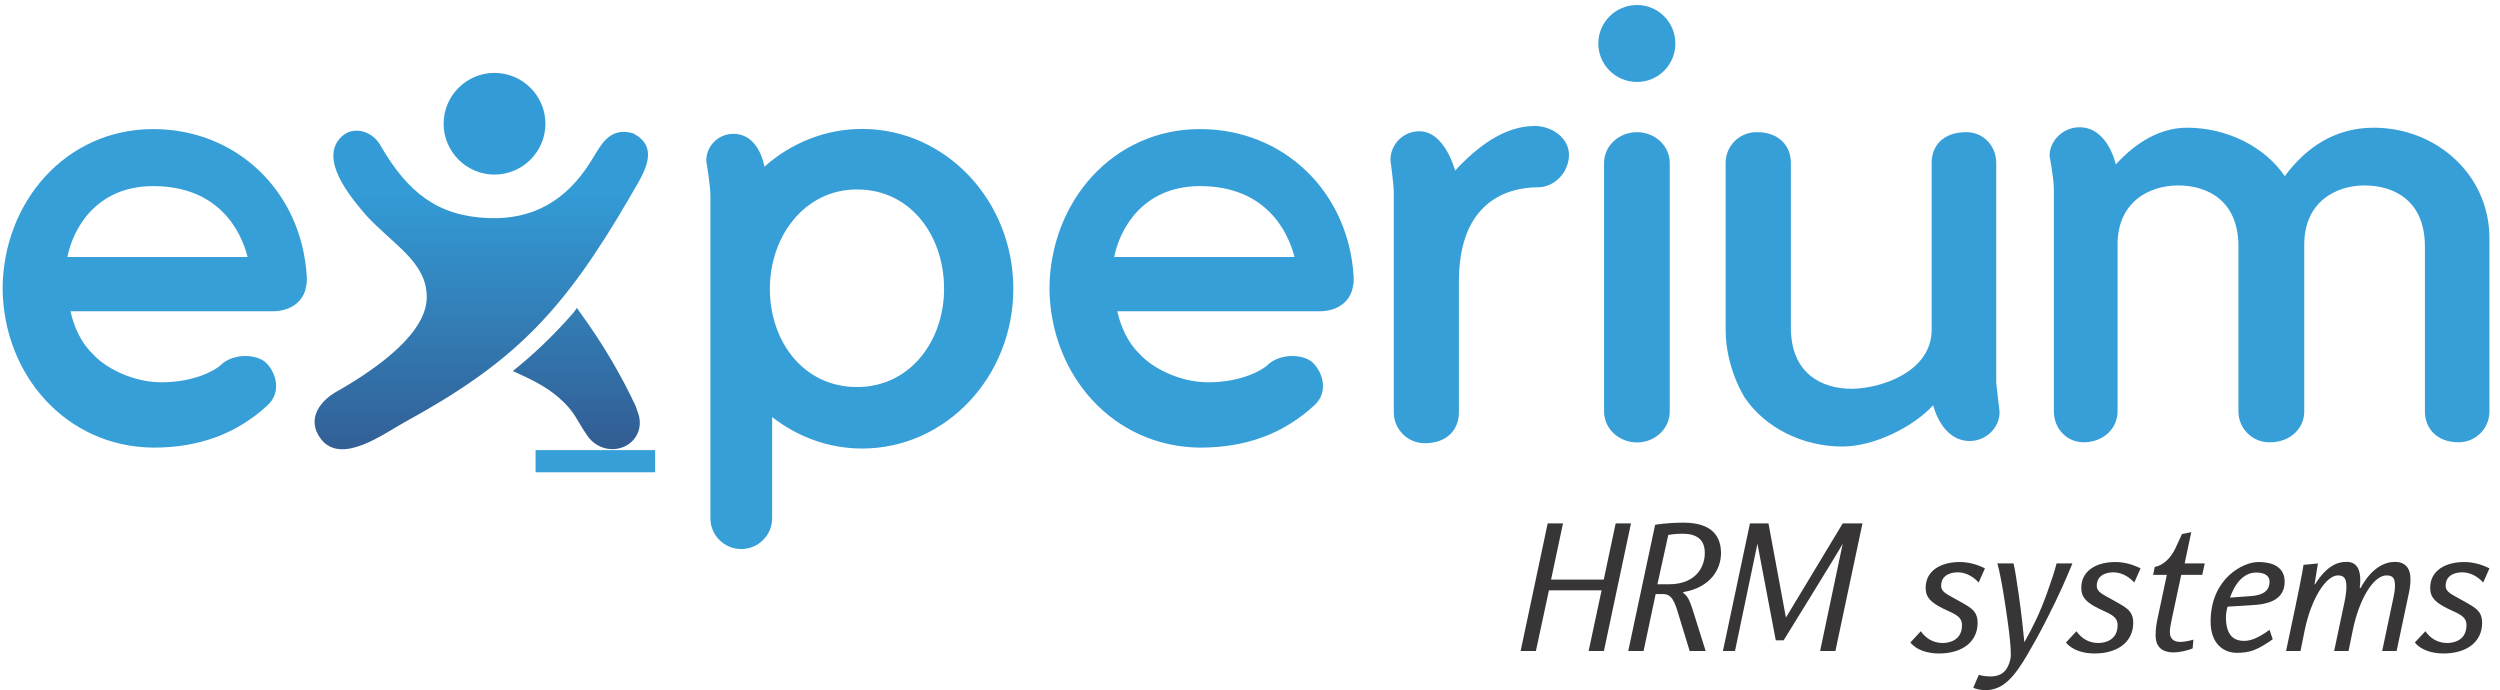 <svg width="960" height="265" xmlns="http://www.w3.org/2000/svg">
 <defs>
  <clipPath clipPathUnits="userSpaceOnUse" id="clipPath16">
   <path d="m-38.4,760.88l841.89,0l0,-595.28l-841.89,0l0,595.28z" id="path18"/>
  </clipPath>
  <clipPath clipPathUnits="userSpaceOnUse" id="clipPath76">
   <path d="m-38.4,760.88l841.89,0l0,-595.28l-841.89,0l0,595.28z" id="path78"/>
  </clipPath>
  <clipPath clipPathUnits="userSpaceOnUse" id="clipPath106">
   <path d="m-38.4,760.88l841.89,0l0,-595.28l-841.89,0l0,595.28z" id="path108"/>
  </clipPath>
  <linearGradient x1="0.5" y1="0.817" x2="0.5" y2="-0.142" spreadMethod="pad" id="linearGradient64">
   <stop stop-color="#339cd7" offset="0" id="stop66"/>
   <stop stop-color="#325085" offset="1" id="stop68"/>
  </linearGradient>
  <linearGradient x1="0.5" y1="1.843" x2="0.5" y2="-0.32" spreadMethod="pad" id="linearGradient94">
   <stop stop-color="#339cd7" offset="0" id="stop96"/>
   <stop stop-color="#325085" offset="1" id="stop98"/>
  </linearGradient>
 </defs>
 <g>
  <title>background</title>
  <rect fill="none" id="canvas_background" height="267" width="962" y="-1" x="-1"/>
 </g>
 <g>
  <title>Layer 1</title>
  <g id="g10" transform="matrix(1.25,0,0,-1.25,0,744.1) ">
   <g id="g12">
    <g id="g14" clip-path="url(#clipPath16)">
     <g id="g20">
      <path fill="#379fd8" fill-rule="nonzero" d="m263.272,476.385c-16.563,0 -26.767,14.126 -26.767,30.199c0,16.075 10.619,30.496 26.767,30.496c16.655,0 26.751,-14.421 26.751,-30.496c0,-16.073 -10.476,-30.199 -26.751,-30.199m1.58,79.285c-11.446,0 -21.922,-4.399 -30.034,-11.592c0,0 -1.456,10.087 -9.551,10.087c-4.583,0 -8.304,-3.695 -8.304,-8.27c0,0 1.273,-7.608 1.273,-10.602l0,-29.18l0,-21.525l0,-48.542c0,-5.208 4.251,-9.433 9.486,-9.433c5.211,0 9.477,4.225 9.477,9.433l0,31.122c7.748,-6.049 17.282,-9.675 27.653,-9.675c25.677,0 46.44,22.016 46.44,49.091c0,27.072 -20.763,49.086 -46.44,49.086" id="path22"/>
     </g>
     <g id="g24">
      <path fill="#379fd8" fill-rule="nonzero" d="m471.466,556.58c-9.41,0 -17.728,-6.451 -24.458,-13.711c0,0 -3.086,12.091 -10.999,12.091c-4.897,0 -8.867,-3.96 -8.867,-8.856c0,0 1.026,-7.419 1.026,-10.098l0,-39.561l0,-16.043l0,-11.783c0,-5.237 4.27,-9.497 9.501,-9.497c6.973,0 10.51,4.26 10.51,9.497l0,40.232c0,24.84 15.349,28.885 24.23,28.885c5.229,0 9.584,4.712 9.584,9.972c0,5.226 -5.276,8.872 -10.527,8.872" id="path26"/>
     </g>
     <g id="g28">
      <path fill="#379fd8" fill-rule="nonzero" d="m729.202,556.052c-12.037,0 -20.918,-6.238 -27.318,-14.886c-6.195,9.113 -17.837,14.886 -30.003,14.886c-8.334,0 -15.776,-4.56 -21.907,-11.29c0,0 -2.403,11.422 -11.138,11.422c-4.951,0 -9.211,-3.971 -9.211,-8.865c0,0 1.325,-6.667 1.325,-10.452l0,-67.988c0,-5.246 3.937,-9.469 9.168,-9.469c5.987,0 10.398,4.223 10.398,9.469l0,51.281c0,13.016 9.621,18.153 18.621,18.153c8.891,0 18.509,-4.548 18.509,-18.746l0,-50.688c0,-5.246 4.253,-9.469 9.473,-9.469l0.109,0l0.092,0c6.216,0 10.548,4.223 10.548,9.469l0,51.281c0,13.016 9.617,18.153 18.508,18.153c8.946,0 18.557,-4.548 18.557,-18.746l0,-50.688c0,-5.246 3.722,-9.469 10.336,-9.469c5.262,0 9.484,4.223 9.484,9.469l0,53.268c0,19.352 -16.215,33.905 -35.551,33.905" id="path30"/>
     </g>
     <g id="g32">
      <path fill="#379fd8" fill-rule="nonzero" d="m536.067,473.011c6.216,-9.128 17.715,-14.907 29.905,-14.907c9.737,0 21.764,5.992 27.912,12.707c0,0 2.439,-11.007 11.248,-11.007c4.881,0 9.141,3.975 9.141,8.867l-1.029,9.012l0,67.552c0,5.235 -3.943,9.445 -9.192,9.445c-7.186,0 -10.646,-4.21 -10.646,-9.445l0,-51.235c0,-13.019 -15.738,-18.145 -24.656,-18.145c-8.932,0 -18.591,4.547 -18.591,18.772l0,50.608c0,5.235 -3.656,9.445 -10.363,9.445l-0.123,0l-0.065,0c-5.268,0 -9.494,-4.21 -9.494,-9.445l0,-51.235c0,-12 5.953,-20.989 5.953,-20.989" id="path34"/>
     </g>
     <g id="g36">
      <path fill="#379fd8" fill-rule="nonzero" d="m502.883,459.365c-5.602,0 -10.114,4.268 -10.114,9.466l0,76.404c0,5.194 4.512,9.445 10.114,9.445c5.566,0 10.065,-4.251 10.065,-9.445l0,-76.404c0,-5.198 -4.499,-9.466 -10.065,-9.466" id="path38"/>
     </g>
     <g id="g40">
      <path fill="#379fd8" fill-rule="nonzero" d="m514.675,581.917c0,-6.547 -5.292,-11.817 -11.792,-11.817c-6.543,0 -11.883,5.27 -11.883,11.817c0,6.551 5.34,11.825 11.883,11.825c6.5,0 11.792,-5.274 11.792,-11.825" id="path42"/>
     </g>
     <g id="g44">
      <path fill="#379fd8" fill-rule="nonzero" d="m342.285,516.328l55.389,0c-2.01,7.838 -8.782,21.779 -28.995,21.779c-18.059,0 -24.847,-13.761 -26.394,-21.779m-19.896,-9.588c0.231,26.604 19.464,48.888 46.29,48.888c25.423,0 45.588,-18.969 47.169,-45.39l0,-0.943c0,-0.397 0,-1.404 -0.198,-1.786c-0.578,-4.712 -4.682,-7.847 -10.189,-7.847l-62.233,0c1.016,-4.505 3.143,-9.568 6.656,-12.89c4.128,-4.723 11.972,-8.223 18.795,-8.815c7.071,-0.582 15.483,1.172 20.369,4.87c4.093,4.309 12.15,3.736 14.661,0.594c2.569,-2.735 4.55,-8.593 0,-12.71c-9.607,-8.815 -21.163,-12.938 -35.03,-12.938c-26.826,0.241 -46.059,22.35 -46.29,48.967" id="path46"/>
     </g>
     <g id="g48">
      <path fill="#379fd8" fill-rule="nonzero" d="m20.708,516.328l55.356,0c-1.969,7.838 -8.757,21.779 -28.975,21.779c-18.053,0 -24.843,-13.761 -26.381,-21.779m-19.911,-9.588c0.209,26.604 19.499,48.888 46.292,48.888c25.433,0 45.622,-18.969 47.159,-45.39l0,-0.943c0,-0.397 0,-1.404 -0.182,-1.786c-0.589,-4.712 -4.688,-7.847 -10.212,-7.847l-62.2,0c0.99,-4.505 3.149,-9.568 6.646,-12.89c4.119,-4.723 11.957,-8.223 18.789,-8.815c7.096,-0.582 15.478,1.172 20.374,4.87c4.102,4.309 12.107,3.736 14.653,0.594c2.565,-2.735 4.532,-8.593 0,-12.71c-9.594,-8.815 -21.136,-12.938 -35.027,-12.938c-26.793,0.241 -46.083,22.35 -46.292,48.967" id="path50"/>
     </g>
    </g>
   </g>
   <g id="g52">
    <g id="g54">
     <g id="g60">
      <g id="g62">
       <path fill="url(#linearGradient64)" d="m105.023,553.379c-7.41,-6.822 2.812,-18.847 7.436,-24.219l0,0c8.548,-9.262 18.588,-14.365 18.635,-25.073l0,0c0.086,-10.685 -13.999,-21.187 -26.849,-28.644l0,0c-5.838,-2.953 -10.337,-8.861 -5.674,-15.006l0,0c6.303,-8.239 19.543,1.789 25.687,5.127l0,0c33.573,18.344 48.505,33.651 68.866,68.54l0,0c3.34,6.12 10.815,15.48 1.257,20.259l0,0c-7.567,2.085 -9.966,-4.166 -13.149,-9.103l0,0c-7.443,-11.686 -17.629,-17.523 -31.224,-16.969l0,0c-15.465,0.587 -24.658,7.798 -32.913,21.938l0,0c-1.538,3.068 -4.582,4.912 -7.542,4.913l0,0c-1.622,0 -3.219,-0.554 -4.53,-1.763" id="path70"/>
      </g>
     </g>
    </g>
   </g>
   <g id="g72">
    <g id="g74" clip-path="url(#clipPath76)">
     <path fill="#379fd8" fill-rule="nonzero" d="m201.268,450.2l-36.74,0l0,6.802l36.74,0l0,-6.802z" id="path80"/>
    </g>
   </g>
   <g id="g82">
    <g id="g84">
     <g id="g90">
      <g id="g92">
       <path fill="url(#linearGradient94)" d="m176.206,499.273c-5.923,-6.804 -12.223,-12.848 -18.674,-17.977l0,0c5.672,-2.545 10.138,-4.714 13.993,-8.046l0,0c5.26,-4.521 5.589,-7.144 9.029,-11.97l0,0c2.73,-3.867 7.915,-5.161 12.008,-2.79l0,0c3.009,1.75 4.681,5.204 3.705,9.13l0,0l-0.959,2.844c-4.417,9.445 -9.991,19.085 -17.192,28.941l0,0l-0.895,1.29l-1.015,-1.422z" id="path100"/>
      </g>
     </g>
    </g>
   </g>
   <g id="g102">
    <g id="g104" clip-path="url(#clipPath106)">
     <g id="g110">
      <path fill="#339cd7" fill-rule="evenodd" d="m151.893,541.644c8.6,0 15.662,7.022 15.662,15.613c0,8.635 -7.062,15.63 -15.662,15.63c-8.565,0 -15.613,-6.995 -15.613,-15.63c0,-8.591 7.048,-15.613 15.613,-15.613" id="path112"/>
     </g>
     <g id="g114">
      <path fill="#373535" fill-rule="nonzero" d="m492.718,395.287l-4.696,0l3.987,18.64l-16.177,0l-4.001,-18.64l-4.696,0l8.311,39.207l4.704,0l-3.664,-17.276l16.184,0l3.664,17.276l4.703,0l-8.319,-39.207z" id="path116"/>
     </g>
     <g id="g118">
      <path fill="#373535" fill-rule="nonzero" d="m516.768,431.324c-2.291,0 -4.271,-0.378 -4.271,-0.378l-3.336,-15.15l3.565,0c8.257,0 10.988,5.358 10.988,9.574c0,4.202 -2.465,5.954 -6.946,5.954m0.327,-17.934l-0.058,-0.226c1.203,-0.923 1.813,-1.52 3.121,-5.738l3.82,-12.139l-4.913,0l-3.391,11.105c-1.254,4.162 -2.076,6.394 -4.816,6.394l-2.245,0l-3.705,-17.499l-4.713,0l8.261,38.775c0,0 3.449,0.658 8.741,0.658c9.246,0 11.495,-4.72 11.495,-9.35c0,-4.928 -3.176,-10.552 -11.597,-11.98" id="path120"/>
     </g>
     <g id="g122">
      <path fill="#373535" fill-rule="nonzero" d="m563.835,395.287l-4.7,0l6.953,32.969c-0.832,-1.693 -18.161,-29.693 -18.161,-29.693l-2.406,0l-5.634,29.693l-6.897,-32.969l-3.705,0l8.306,39.207l5.687,0l5.358,-28.939l17.452,28.939l6.066,0l-8.319,-39.207z" id="path124"/>
     </g>
     <g id="g126">
      <path fill="#373535" fill-rule="nonzero" d="m631.346,410.27c-3.231,-6.563 -4.822,-9.731 -8.584,-16.175c-4.052,-6.892 -7.443,-10.83 -12.859,-10.83c-1.042,0 -2.842,0.261 -3.71,0.76l1.693,3.934c0,0 1.581,-0.486 3.545,-0.486c1.639,0 3.612,0.393 4.867,2.184c0.824,1.149 1.424,2.901 1.424,4.438c0,3.708 -0.763,9.132 -1.639,14.968c-0.927,6.188 -1.902,11.331 -2.516,13.133l4.98,0c0.435,-1.654 0.923,-4.872 1.635,-9.744c0.76,-5.345 1.373,-10.927 1.701,-14.479c2.566,4.642 4.699,8.752 7.048,15.365c1.209,3.383 2.3,6.55 2.845,8.858l4.863,0c0,0 -2.399,-6.022 -5.293,-11.926" id="path128"/>
     </g>
     <g id="g130">
      <path fill="#373535" fill-rule="nonzero" d="m655.656,416.341c-2.082,2.249 -4.43,3.12 -6.448,3.12c-1.687,0 -5.084,-0.556 -5.084,-4.162c0,-1.909 1.912,-2.614 4.702,-4.208c3.878,-2.24 6.502,-3.12 6.502,-7.152c0,-5.643 -4.485,-9.408 -11.917,-9.408c-3.333,0 -6.84,0.988 -8.745,3.381l3.213,3.448c1.375,-1.915 3.505,-3.609 6.731,-3.609c1.916,0 5.913,0.765 5.913,5.476c0,2.942 -2.689,3.548 -5.749,5.076c-3.712,1.87 -5.405,3.342 -5.405,6.392c0,5.367 4.755,7.932 10.5,7.932c2.453,0 5.193,-0.663 7.709,-1.952l-1.922,-4.334z" id="path132"/>
     </g>
     <g id="g134">
      <path fill="#373535" fill-rule="nonzero" d="m607.852,416.341c-2.082,2.249 -4.433,3.12 -6.447,3.12c-1.69,0 -5.082,-0.556 -5.082,-4.162c0,-1.909 1.902,-2.614 4.701,-4.208c3.887,-2.24 6.501,-3.12 6.501,-7.152c0,-5.643 -4.481,-9.408 -11.91,-9.408c-3.34,0 -6.847,0.988 -8.748,3.381l3.206,3.448c1.374,-1.915 3.507,-3.609 6.734,-3.609c1.915,0 5.92,0.765 5.92,5.476c0,2.942 -2.699,3.548 -5.756,5.076c-3.705,1.87 -5.408,3.342 -5.408,6.392c0,5.367 4.76,7.932 10.503,7.932c2.464,0 5.193,-0.663 7.705,-1.952l-1.919,-4.334z" id="path136"/>
     </g>
     <g id="g138">
      <path fill="#373535" fill-rule="nonzero" d="m676.536,418.69l-6.458,0l-3.057,-14.323c-0.266,-1.314 -0.44,-2.345 -0.44,-3.225c0,-2.129 1.206,-3.057 3.285,-3.057c0.757,0 2.847,0.317 3.936,0.708l-0.218,-2.686c-1.537,-0.714 -4.263,-1.25 -5.749,-1.25c-4.798,0 -5.63,2.894 -5.63,5.3c0,1.865 0.287,3.597 0.498,4.642l2.951,13.891l-4.209,0l0.491,2.414c2.686,0.539 4.983,2.788 6.397,5.839l1.966,4.275l2.857,0.586l-2.035,-9.608l6.178,0l-0.763,-3.506z" id="path140"/>
     </g>
     <g id="g142">
      <path fill="#373535" fill-rule="nonzero" d="m693.051,419.402c-1.755,0 -5.579,-0.812 -7.989,-7.708l6.568,0.48c2.777,0.23 5.575,1.101 5.575,4.449c0,1.305 -0.88,2.779 -4.154,2.779m-0.379,-9.959l-8.37,-0.534c0,0 -0.497,-1.648 -0.497,-3.17c0,-6.236 2.952,-7.337 5.633,-7.337c1.694,0 4.053,0.658 7.767,3.4l0.978,-2.907c-4.587,-3.226 -6.935,-4.164 -10.988,-4.164c-4.317,0 -8.093,2.972 -8.093,9.588c0,13.279 10.013,18.307 14.603,18.307c7.055,0 8.145,-3.654 8.145,-6.003c0,-4.647 -3.391,-6.783 -9.178,-7.18" id="path144"/>
     </g>
     <g id="g146">
      <path fill="#373535" fill-rule="nonzero" d="m740.059,413.338l-3.823,-18.051l-4.434,0l3.497,16.564c0.221,0.983 0.439,2.405 0.439,3.4c0,2.026 -0.382,3.274 -2.566,3.274c-4.215,0 -8.534,-7.71 -10.384,-16.79l-1.322,-6.448l-4.417,0l3.159,14.936c0.331,1.571 0.61,3.606 0.61,4.539c0,2.341 -0.378,3.763 -2.579,3.763c-3.705,0 -8.251,-7.213 -10.221,-16.79l-1.305,-6.448l-4.434,0l2.893,13.728c2.301,10.997 2.465,12.743 2.465,12.743l4.433,0.438l-1.043,-6.4l0.164,0c3.772,5.962 7.105,6.88 9.729,6.88c3.068,0 4.158,-2.408 4.158,-5.508c0,-0.779 -0.058,-1.644 -0.163,-2.529l0.269,0c3.343,6.233 7.443,8.037 10.554,8.037c3.009,0 4.761,-1.804 4.761,-5.293c0,-1.092 -0.106,-2.464 -0.44,-4.045" id="path148"/>
     </g>
     <g id="g150">
      <path fill="#373535" fill-rule="nonzero" d="m762.846,416.341c-2.09,2.249 -4.435,3.12 -6.448,3.12c-1.708,0 -5.098,-0.556 -5.098,-4.162c0,-1.909 1.918,-2.614 4.706,-4.208c3.879,-2.24 6.506,-3.12 6.506,-7.152c0,-5.643 -4.478,-9.408 -11.918,-9.408c-3.337,0 -6.833,0.988 -8.755,3.381l3.237,3.448c1.36,-1.915 3.497,-3.609 6.721,-3.609c1.918,0 5.902,0.765 5.902,5.476c0,2.942 -2.678,3.548 -5.738,5.076c-3.722,1.87 -5.409,3.342 -5.409,6.392c0,5.367 4.748,7.932 10.497,7.932c2.453,0 5.19,-0.663 7.704,-1.952l-1.907,-4.334z" id="path152"/>
     </g>
    </g>
   </g>
  </g>
 </g>
</svg>